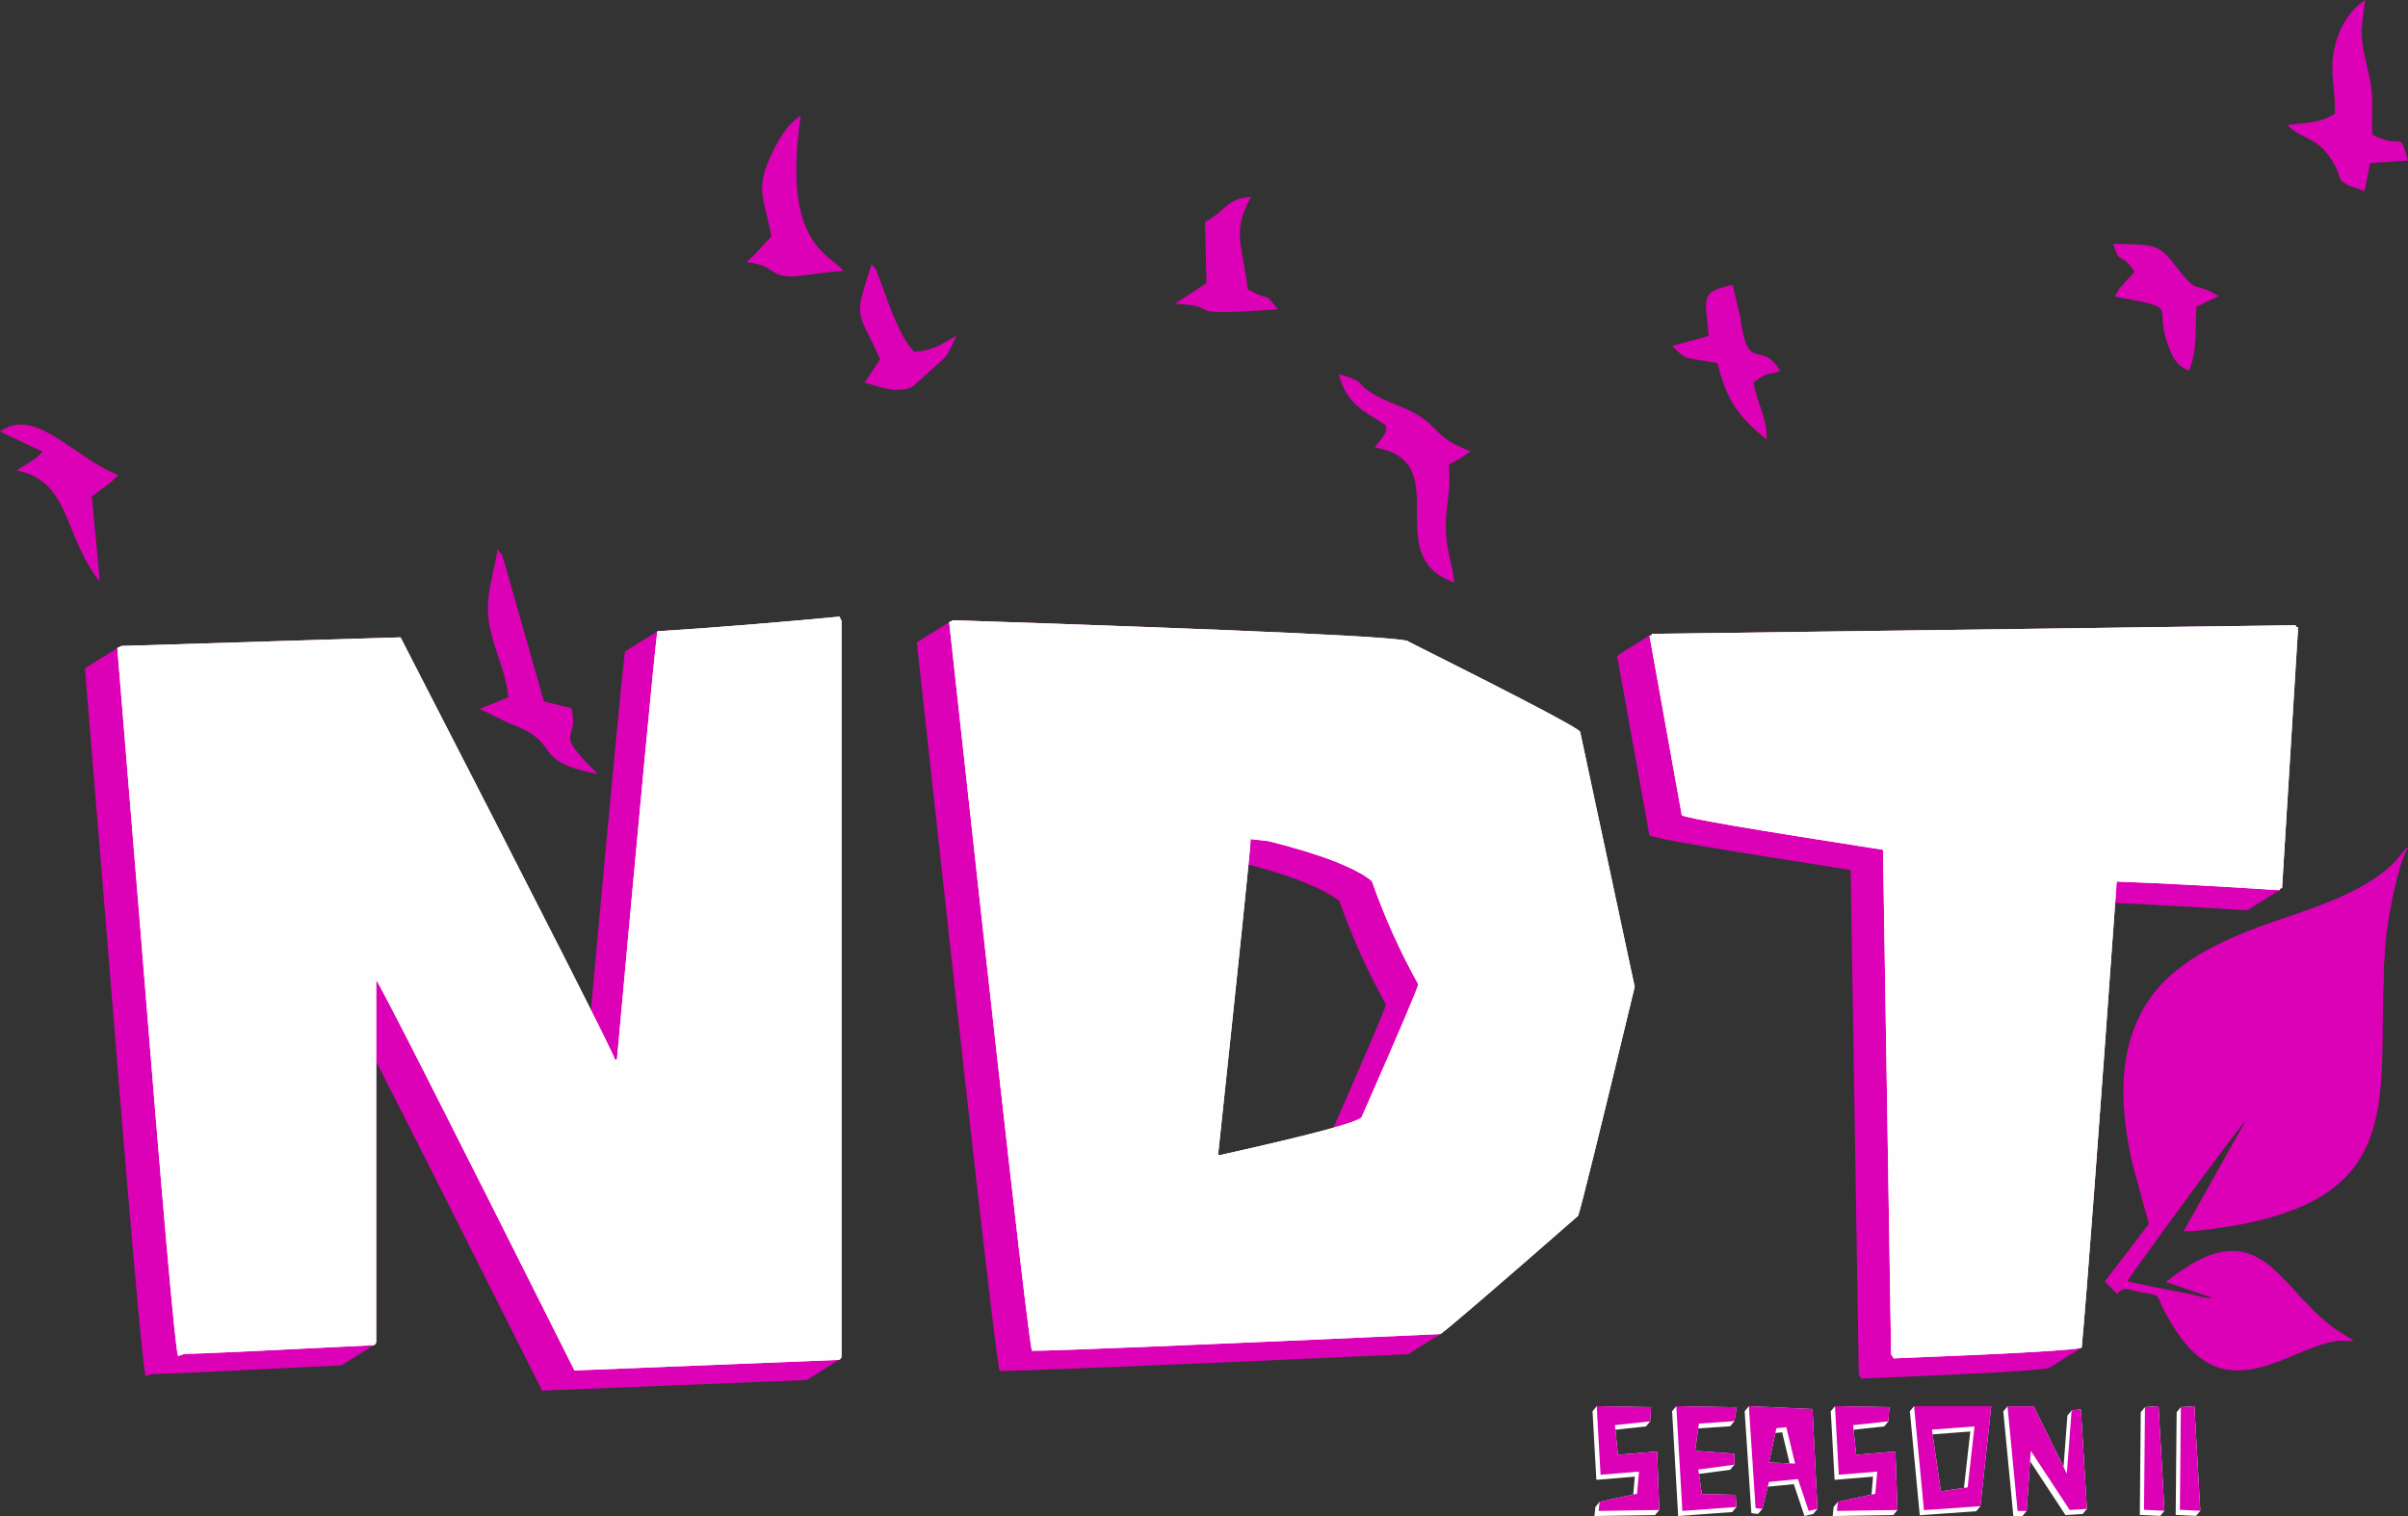 <?xml version="1.0" encoding="UTF-8"?>
<!DOCTYPE svg PUBLIC "-//W3C//DTD SVG 1.1//EN" "http://www.w3.org/Graphics/SVG/1.1/DTD/svg11.dtd">
<!-- Creator: CorelDRAW -->
<svg xmlns="http://www.w3.org/2000/svg" xml:space="preserve" width="1499.11mm" height="943.857mm" version="1.1" style="shape-rendering:geometricPrecision; text-rendering:geometricPrecision; image-rendering:optimizeQuality; fill-rule:evenodd; clip-rule:evenodd"
viewBox="0 0 149901.92 94380.06"
 xmlns:xlink="http://www.w3.org/1999/xlink"
 xmlns:xodm="http://www.corel.com/coreldraw/odm/2003">
 <rect x="0" y="0" width="149901.92" height="94380.06" fill="#333333" stroke="none"/>
 <defs>
  <style type="text/css">
   <![CDATA[
    .fil0 {fill:#DC00B7}
    .fil4 {fill:white}
    .fil5 {fill:#DC00B7;fill-rule:nonzero}
    .fil2 {fill:#DC00B7}
    .fil3 {fill:#DC00B7}
    .fil1 {fill:#FEFEFE;fill-rule:nonzero}
   ]]>
  </style>
 </defs>
 <g id="Camada_x0020_1">
  <g id="_2924253352848">
   <path class="fil0" d="M52254.98 38388.8l128.94 257.86 0 45757.17c0,105.91 -32.64,179.19 -97.89,219.84l-2016.53 1256.56c-40.65,25.37 -93.95,38.03 -159.98,38.03l-16362.58 655.37c-4904.94,-9783.96 -8345.86,-16604.53 -10327.9,-20476.95l0 17393.96c0,107.49 -33.61,181.37 -98.21,221.64l-2016.53 1256.56c-38.74,24.12 -88.55,36.17 -148.9,36.17 -7026.34,354.56 -10937.01,537.19 -11710.56,537.19 -171.88,75.19 -290.06,118.18 -376,118.18 -171.94,-311.56 -966.93,-9368.44 -2395.86,-27159.9l-1385.94 -16899.77 2016.53 -1256.56 257.87 -128.93 17372.45 -537.18c5923.87,11518.59 9872.51,19244.22 11851.55,23190.85 1188.85,-13029.31 1895.07,-20474.92 2118.45,-22310.3l2016.53 -1256.55c3824.73,-247.12 7595.77,-558.68 11334.55,-913.24zm37415.51 44664.24l-2011.88 1253.67c-15546.09,698.31 -24022.8,1042.12 -25430.22,1042.12 -171.94,-333.06 -1890.93,-15449.35 -5156.97,-45359.66l2016.53 -1256.55 247.13 -118.19c18887.32,623.12 28330.96,1063.63 28330.96,1321.49 7112.33,3566.86 10679.18,5436.29 10700.68,5629.65l3394.98 15868.35c-2180.93,9056.88 -3351.98,13816.35 -3523.91,14256.84 -5156.91,4512.3 -8014.77,6961.84 -8562.65,7359.4l-4.64 2.89zm52385.95 -27761.58l-153.98 95.97c-1.69,9.33 -2.51,19.38 -2.51,30.07l-2016.53 1256.55c-3020.18,-194.57 -5760.45,-349.15 -8210.54,-458.55 -1104.15,15376.56 -1792.76,24602.32 -2085.17,27683.39l-2016.53 1256.56c-376,150.37 -4275.97,376 -11699.81,666.12l-161.18 -247.13 -504.93 -31414.43c-8014.77,-1246.25 -12194.05,-1955.3 -12527.11,-2148.73l-2009.05 -11173.37 148.08 -92.27c1.53,-8.13 2.35,-16.8 2.35,-25.92l2016.53 -1256.55 40073.76 -537.19c0,85.94 53.75,128.94 150.44,128.94l-999.18 16233.65 -4.64 2.89zm-64336.53 -1471.65c-253.12,2597.36 -885.75,8625.45 -1893.38,18089.16l128.93 0c3246.84,-723.58 5599.43,-1290.38 7055.09,-1702.73 2177.49,-4958.13 3262.07,-7511.51 3262.07,-7676.9 -1106.56,-1976.86 -2073.5,-4114.84 -2889.99,-6424.71 -948.6,-770.66 -2833.9,-1532.27 -5662.72,-2284.82z"/>
   <path class="fil1" d="M52254.97 38388.84l128.92 257.84 0 45757.14c0,171.9 -85.95,257.85 -257.85,257.85l-16362.55 655.36c-8122.19,-16201.4 -12237,-24291.36 -12344.43,-24291.36l0 22464.94c0,171.9 -85.95,257.84 -247.11,257.84 -7026.34,354.54 -10937.02,537.19 -11710.56,537.19 -171.9,75.21 -290.08,118.17 -376.03,118.17 -171.9,-311.56 -966.93,-9368.45 -2395.83,-27159.91l-1385.94 -16899.73 257.85 -128.93 17372.45 -537.18c8895.73,17297.26 13343.59,26053.31 13343.59,26278.93l128.92 0c1428.9,-15728.68 2266.91,-24624.41 2514.01,-26654.96 3824.74,-247.11 7595.76,-558.67 11334.54,-913.21zm7080.05 225.62c18887.31,623.13 28330.97,1063.62 28330.97,1321.46 7112.29,3566.89 10679.17,5436.29 10700.66,5629.66l3394.99 15868.35c-2180.96,9056.89 -3352.01,13816.32 -3523.91,14256.81 -5156.95,4512.32 -8014.75,6961.87 -8562.68,7359.39 -15546.04,698.33 -24022.77,1042.13 -25430.18,1042.13 -171.9,-333.05 -1890.89,-15449.35 -5156.95,-45359.63l247.11 -118.17zm18511.28 13622.93l0 128.92c0,419 -676.85,6929.65 -2019.8,19542.67l128.92 0c5640.4,-1257 8584.16,-2041.29 8809.77,-2363.6 2352.86,-5350.33 3523.92,-8100.7 3523.92,-8272.6 -1106.59,-1976.83 -2073.53,-4114.81 -2890.04,-6424.7 -1031.39,-838 -3169.37,-1665.26 -6424.7,-2481.78l-1128.08 -128.92zm65063.46 -13311.37c0,85.95 53.72,128.92 150.41,128.92l-999.16 16233.63c-107.43,0 -161.15,42.98 -161.15,128.93 -3835.48,-247.11 -7219.73,-429.74 -10131.26,-537.19 -1160.31,16179.91 -1880.14,25849.19 -2180.95,29018.56 -376.03,150.41 -4275.97,376.03 -11699.82,666.11l-161.16 -247.11 -504.95 -31414.38c-8014.75,-1246.27 -12194.02,-1955.34 -12527.07,-2148.73l-2009.06 -11173.38c96.69,0 150.41,-42.97 150.41,-118.17l40073.76 -537.19z"/>
   <path class="fil1" d="M52254.97 38388.84l128.92 257.84 0 45757.14c0,171.9 -85.95,257.85 -257.85,257.85l-16362.55 655.36c-8122.19,-16201.4 -12237,-24291.36 -12344.43,-24291.36l0 22464.94c0,171.9 -85.95,257.84 -247.11,257.84 -7026.34,354.54 -10937.02,537.19 -11710.56,537.19 -171.9,75.21 -290.08,118.17 -376.03,118.17 -171.9,-311.56 -966.93,-9368.45 -2395.83,-27159.91l-1385.94 -16899.73 257.85 -128.93 17372.45 -537.18c8895.73,17297.26 13343.59,26053.31 13343.59,26278.93l128.92 0c1428.9,-15728.68 2266.91,-24624.41 2514.01,-26654.96 3824.74,-247.11 7595.76,-558.67 11334.54,-913.21zm7080.05 225.62c18887.31,623.13 28330.97,1063.62 28330.97,1321.46 7112.29,3566.89 10679.17,5436.29 10700.66,5629.66l3394.99 15868.35c-2180.96,9056.89 -3352.01,13816.32 -3523.91,14256.81 -5156.95,4512.32 -8014.75,6961.87 -8562.68,7359.39 -15546.04,698.33 -24022.77,1042.13 -25430.18,1042.13 -171.9,-333.05 -1890.89,-15449.35 -5156.95,-45359.63l247.11 -118.17zm18511.28 13622.93l0 128.92c0,419 -676.85,6929.65 -2019.8,19542.67l128.92 0c5640.4,-1257 8584.16,-2041.29 8809.77,-2363.6 2352.86,-5350.33 3523.92,-8100.7 3523.92,-8272.6 -1106.59,-1976.83 -2073.53,-4114.81 -2890.04,-6424.7 -1031.39,-838 -3169.37,-1665.26 -6424.7,-2481.78l-1128.08 -128.92zm65063.46 -13311.37c0,85.95 53.72,128.92 150.41,128.92l-999.16 16233.63c-107.43,0 -161.15,42.98 -161.15,128.93 -3835.48,-247.11 -7219.73,-429.74 -10131.26,-537.19 -1160.31,16179.91 -1880.14,25849.19 -2180.95,29018.56 -376.03,150.41 -4275.97,376.03 -11699.82,666.11l-161.16 -247.11 -504.95 -31414.38c-8014.75,-1246.27 -12194.02,-1955.34 -12527.07,-2148.73l-2009.06 -11173.38c96.69,0 150.41,-42.97 150.41,-118.17l40073.76 -537.19z"/>
   <path class="fil2" d="M135935.98 76638.98l3863.79 -6880.58c-501.64,499.78 -7253.74,9717.93 -7352.13,9996.18 301.19,131.17 3355.79,690.86 3959.56,824.25 446.97,98.82 931.25,257.02 1334.04,228.34l-2908.12 -1000.3c5653.51,-4534.89 6802.49,-30.48 10176.99,2658.76 515.56,410.79 1008.35,643.23 1489.64,995.45 -474.94,89.7 -703.01,-163.98 -2008.94,255.88 -656.6,211.07 -1326.75,492.31 -1984.17,775.63 -3408.71,1468.9 -5482.76,1150.8 -7507.56,-2394.52 -859.42,-1504.74 -436.42,-1436.36 -1278.71,-1571.76 -1410.7,-226.75 -1447.15,-495.25 -1925.65,19.65l-773.69 -764.53 2748.82 -3589.46 -1027.96 -3748.09c-876.23,-3903.18 -1053.27,-8330.12 2044.62,-11408.38 2053.59,-2040.68 5300.77,-3176.08 7661.85,-3971.82 2150.41,-724.7 5036.28,-1735.92 6661.91,-3442.36l639.57 -772.35c114.17,-93.04 67.61,-62.15 152.03,-88.33 -698.5,1175.98 -1415.61,5064.83 -1442.78,6642.55 -6.27,360.44 -79.33,590.18 -59.26,964.63 31.94,595.3 -48.99,1256.72 -55.75,1874.26 -78.16,7107.18 422.75,12082.4 -8551.85,13928.51 -756.15,155.52 -3360.34,570.04 -3856.26,468.38z"/>
   <g>
    <path class="fil3" d="M86275.34 26471.77c-46.44,612.73 97.17,207.26 -176.3,705.61l-516.41 680.24c5156.41,858.26 194.35,6784.34 4952.16,8401.97 -175.86,-1473.14 -579.2,-2187.35 -528.89,-3694.46 48.6,-1468.84 334.53,-2026.96 182.75,-3641.99l566.3 -297.55c63.64,-39.56 204.24,-122.12 274.33,-166.84 70.09,-45.15 202.52,-141.03 265.72,-182.74 62.79,-41.29 173.29,-126.42 258.85,-191.35 -2295.27,-806.23 -1946.12,-1590.96 -3697.03,-2475.44 -677.66,-342.27 -1559.14,-604.56 -2248.41,-1008.75 -1456.8,-854.82 -410.65,-770.1 -2263.45,-1315.76 477.71,1863.14 1449.05,2241.1 2930.37,3187.07z"/>
    <path class="fil3" d="M145351.36 7079.75c-912.44,593.38 -1768.54,542.65 -2956.59,708.62 818.26,824.72 1747.9,762.8 2558,1877.33 1196.65,1645.99 8.6,1504.1 2225.62,2223.47 39.13,-75.25 63.64,-295.4 71.38,-243.81l292.39 -1491.62 2359.77 -161.68c-557.27,-2002.45 -242.95,-625.2 -2217.88,-1602.13 -88.57,-1860.13 178.02,-2086.73 -283.36,-4043.17 -486.74,-2065.24 -475.13,-2213.15 -153.93,-4346.75 -920.18,571.03 -1580.21,1628.36 -1870.45,2778.15 -423.1,1674.8 31.39,2674.52 -24.94,4301.59z"/>
    <path class="fil3" d="M31651.84 43415.44l-1794.34 709.91 1837.34 905.99c3521.6,1254.71 1109.36,2300 5513.3,3158.26 -2938.96,-2952.29 -1097.75,-1780.15 -1642.98,-4110.25l-1702.75 -409.35 -2427.72 -8532.68c-274.33,-838.05 -55.04,-405.48 -451.05,-941.24 -238.22,1542.37 -850.95,3013.36 -512.98,4736.32 326.36,1664.05 991.98,2782.88 1181.18,4483.05z"/>
    <path class="fil3" d="M48008.57 14724.93l-1044.01 1133.88c-73.97,73.1 -180.6,171.13 -242.52,231.76 -63.64,61.07 -171.57,149.64 -249.83,232.2 1859.7,223.6 1313.61,842.35 2759.67,892.66 408.06,14.62 2210.57,-300.13 3272.63,-346.57 -811.39,-1071.97 -3861.29,-1576.77 -2655.6,-9663.97 -917.6,571.88 -1540.65,1722.1 -2020.52,2849.09 -816.11,1915.6 -124.26,2653.03 180.17,4670.96z"/>
    <path class="fil3" d="M-0 26863.92l2640.13 1248.26c-296.26,355.17 -187.05,242.52 -647.56,562.86l-701.32 454.06c-53.75,34.4 -169.41,94.17 -246.81,152.22 3399.48,723.67 2850.82,4004.04 5171.46,6927.53l-497.07 -5294.86 1242.24 -944.68c54.61,-49.02 155.66,-154.8 199.95,-196.08 45.15,-42.14 138.88,-131.14 200.37,-203.81 -2790.61,-1069.39 -5125.02,-4298.16 -7361.39,-2705.49z"/>
    <path class="fil3" d="M106364.37 20913.74l-2273.77 620.04c990.26,969.62 718.08,682.4 2817.7,1070.68 629.07,2468.56 1381.13,3374.54 3061.95,4758.25 72.24,-1292.11 -497.93,-1959.45 -811.82,-3536.22 921.04,-733.14 770.11,-410.22 1662.77,-728.41 -1249.55,-2063.51 -1999.88,278.2 -2480.17,-3328.1l-480.73 -2028.68c-2128.86,430.84 -1656.74,853.09 -1495.92,3172.44z"/>
    <path class="fil3" d="M132875.7 16909.27c-385.7,531.47 -269.17,270.03 -485.03,539.64 -374.95,468.25 -349.15,285.94 -739.58,1016.49 4329.54,794.18 2264.31,407.2 3405.51,3265.33 453.2,1135.17 861.26,1136.89 1200.09,1352.74 546.09,-1143.33 374.96,-2576.92 479.44,-3989.85l1382.84 -660.89c-1704.9,-1024.23 -1179.03,102.76 -2807.39,-2033.42 -1037.13,-1360.48 -1523.44,-1117.96 -3758.09,-1231.49 437.29,1467.55 384.41,380.12 1322.21,1741.46z"/>
    <path class="fil3" d="M75010.51 13809.06l95.46 3822.59 -1963.75 1273.62c3441.61,198.66 -312.17,829.45 6415.85,350.87 -1044.88,-1268.89 -257.99,-336.68 -1888.51,-1254.71 -317.33,-2810.82 -1013.91,-3485.48 202.52,-5738.62 -1550.1,84.28 -1508.82,853.96 -2861.57,1546.24z"/>
    <path class="fil3" d="M54790.34 22370.11l-965.75 1443.47c829.88,236.06 1940.96,703.03 2943.26,292.38l1176.45 -1054.33c1064.65,-990.26 879.33,-567.16 1594.82,-2149.51 -823.43,432.14 -1334.25,931.78 -2646.57,992.85 -1037.14,-1134.31 -1729.85,-3505.26 -2166.71,-4612.05 -287.23,-726.25 -113.94,-386.99 -466.54,-843.64 -1160.1,3598.15 -883.62,2738.17 531.04,5930.83z"/>
   </g>
  </g>
  <path class="fil4" d="M100560.49 89007.87l159.52 1561.52 2441.97 -208.47 129.03 3643.13 -261.52 316.45 -3772.18 59.56 59.57 -565.83 261.52 -316.44 2094.13 -454.49 96.27 -1115.17 -2392.34 198.56 -238.28 -4268.53 261.52 -316.44 3385.03 59.56 -59.56 883.5 -261.52 316.44 -1903.18 206.66zm14830.54 0l1903.18 -206.66 261.52 -316.44 59.56 -883.5 -3385.03 -59.56 -261.52 316.44 238.28 4268.53 2392.34 -198.56 -96.28 1115.17 -2094.12 454.49 -261.53 316.44 -59.56 565.83 3772.17 -59.56 261.53 -316.45 -129.03 -3643.13 -2441.97 208.47 -159.52 -1561.52zm13570.54 -1198.12l-261.52 316.44 -242.2 3196.8 -1858.85 -3771.35 -1628 0 -261.52 316.44 625.38 6511.98 565.83 0 261.52 -316.44 213.53 -3096.07 2205.2 3352.95 1072.09 -69.48 261.52 -316.45 -377.23 -6194.31 -575.75 69.49zm4304.83 107.96l-59.56 6392.87 1270.6 59.56 261.52 -316.44 -367.27 -6511.98 -843.78 59.56 -261.52 316.44zm2495.07 -316.44l843.78 -59.56 367.26 6511.98 -261.52 316.44 -1270.6 -59.56 59.57 -6392.87 261.52 -316.44zm-16607.55 -59.56l4804.54 0 -675.02 6224.11 -261.52 316.44 -3514.06 248.16 -615.46 -6472.26 261.52 -316.44zm1667.71 5300.89l1437.9 -213.99 395.12 -3509.74 -2346.43 175.77 513.41 3547.96zm-12855.11 -4367.76l148.87 -863.62 -3762.22 -69.52 -261.52 316.44 377.19 6521.9 3365.19 -248.16 261.52 -316.44 -49.64 -754.46 -2104.46 -49.64 -178.9 -1252.22 1942.44 -257.84 261.52 -316.45 0 -684.94 -2442.01 -178.67 195.92 -1395.86 1984.57 -134.09 261.52 -316.44zm4864.1 -754.46l-3960.76 -178.67 -261.53 316.44 416.92 6343.23 416.91 49.64 261.52 -316.45 342.93 -1379.75 1619.16 -160.11 665.1 1985.34 545.95 -129.03 261.52 -316.45 -307.71 -6214.19zm-2710 3325.47l401.53 -1836.79 418.95 -40.54 466.13 1932.28 -1286.61 -54.96z"/>
  <polygon class="fil5" points="100531.37,88723.02 100719.98,90569.39 103161.96,90360.94 103291,94004.06 99518.84,94063.61 99578.39,93497.79 101911.19,92991.53 102030.31,91611.71 99637.96,91810.24 99399.72,87541.73 102784.74,87601.3 102725.18,88484.78 "/>
  <polygon id="_1" class="fil5" points="107966.5,88474.85 105762.77,88623.75 105524.52,90321.23 107966.5,90499.91 107966.5,91184.86 105723.06,91482.66 105941.45,93011.38 108045.92,93061.01 108095.56,93815.45 104730.38,94063.61 104353.16,87541.73 108115.41,87611.22 "/>
  <path id="_2" class="fil5" d="M112830.61 87720.41l307.73 6214.16 -545.98 129.04 -665.09 -1985.35 -1806.67 178.68 -416.93 1677.63 -416.92 -49.64 -416.93 -6343.2 3960.77 178.68zm-2710.01 3325.47l1627.99 69.49 -545.98 -2263.3 -615.45 59.57 -466.56 2134.25z"/>
  <polygon id="_3" class="fil5" points="115361.94,88723.02 115550.55,90569.39 117992.54,90360.94 118121.58,94004.06 114349.41,94063.61 114408.97,93497.79 116741.76,92991.53 116860.88,91611.71 114468.54,91810.24 114230.29,87541.73 117615.32,87601.3 117555.75,88484.78 "/>
  <path id="_4" class="fil5" d="M119153.96 87541.73l0 0 4804.55 0 -675.02 6224.08 -3514.07 248.17 -615.46 -6472.24zm1667.7 5300.89l0 0 1667.69 -248.18 426.85 -3792.01 -2650.44 198.53 555.9 3841.66z"/>
  <polygon id="_5" class="fil5" points="128842.48,94004.06 126420.34,90321.23 126162.25,94063.61 125596.42,94063.61 124971.04,87551.66 126599.02,87551.66 128663.79,91740.75 128961.59,87809.76 129537.35,87740.27 129914.56,93934.57 "/>
  <polygon id="_6" class="fil5" points="133527.91,87601.3 134371.68,87541.73 134738.97,94053.68 133468.34,93994.13 "/>
  <polygon id="_7" class="fil5" points="135761.42,87601.3 136605.19,87541.73 136972.48,94053.68 135701.86,93994.13 "/>
 </g>
</svg>
